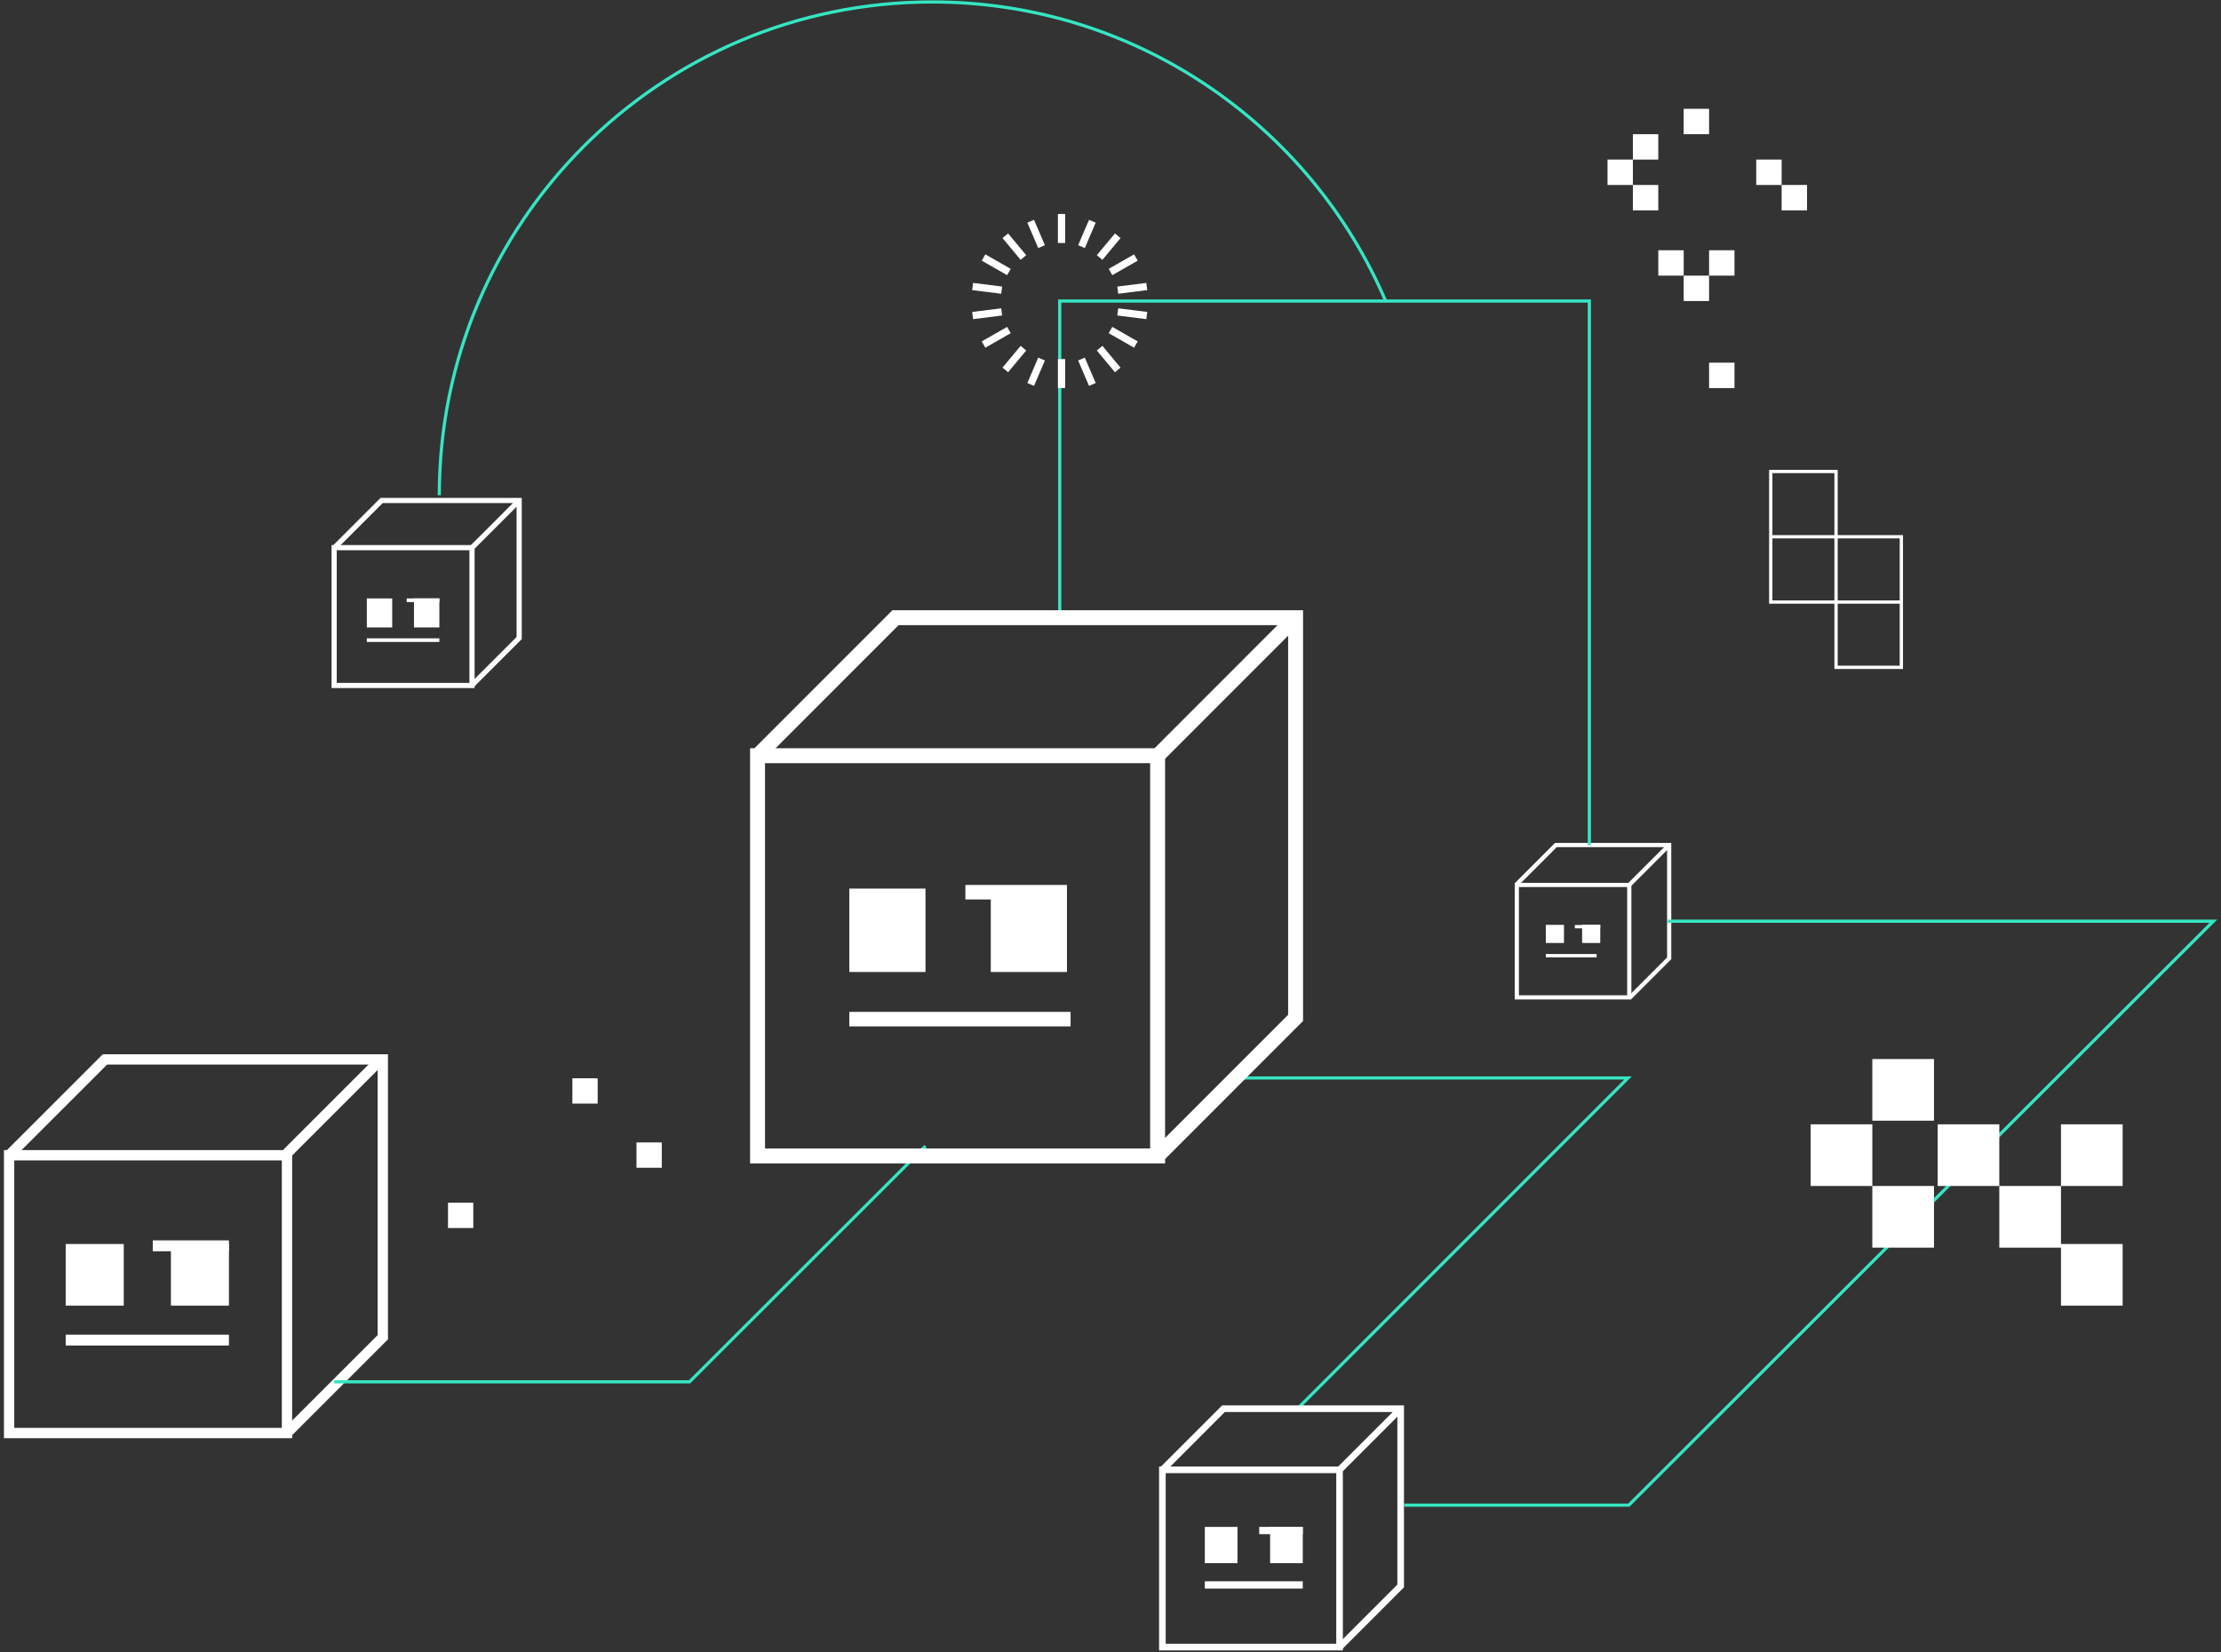 <svg xmlns="http://www.w3.org/2000/svg" xmlns:xlink="http://www.w3.org/1999/xlink" viewBox="0 0 551 410">
    <rect x="0" y="0" width="551" height="410" fill="#333333" stroke="none"/>
    <defs>
        <path id="qfnj7kz14a" d="M0 409.5L548.726 409.5 548.726 0.113 0 0.113z" />
    </defs>
    <g fill="none" fill-rule="evenodd">
        <g>
            <g>
                <g stroke="#FFF" stroke-width="2.561">
                    <path d="M0.36 92.807L69.295 92.807 69.295 23.872 0.36 23.872z"
                        transform="translate(-712 -198) translate(713 198) translate(.9 262.8)" />
                    <path d="M69.294 92.807L93.07 69.032 93.07 0.096 24.136 0.096 0.36 23.872"
                        transform="translate(-712 -198) translate(713 198) translate(.9 262.8)" />
                </g>
                <path stroke="#FFF" stroke-width="2.561" d="M70.2 286.2L93.6 262.8"
                    transform="translate(-712 -198) translate(713 198)" />
                <path stroke="#FFF" stroke-width="1.281" d="M81.9 170.1L116.1 170.1 116.1 135.9 81.9 135.9z"
                    transform="translate(-712 -198) translate(713 198)" />
                <path stroke="#FFF" stroke-width="1.281"
                    d="M116.029 170.1L127.8 158.329 127.8 124.2 93.672 124.2 81.9 135.971M116.1 135.9L127.8 124.2"
                    transform="translate(-712 -198) translate(713 198)" />
                <path stroke="#FFF" stroke-width="1.041" d="M375.3 247.5L403.2 247.5 403.2 219.6 375.3 219.6z"
                    transform="translate(-712 -198) translate(713 198)" />
                <path stroke="#FFF" stroke-width="1.041"
                    d="M403.406 247.5L413.1 237.807 413.1 209.7 384.994 209.7 375.3 219.394M403.2 219.6L413.1 209.7"
                    transform="translate(-712 -198) translate(713 198)" />
                <path stroke="#35E5C3" stroke-width=".789"
                    d="M81.9 342.9L170.064 342.9 228.6 284.4M347.4 373.5L403.099 373.5 548.1 228.6 412.745 228.6M261.9 152.995L261.9 74.7 393.3 74.7 393.3 209.7"
                    transform="translate(-712 -198) translate(713 198)" />
                <path fill="#FFF"
                    d="M209.7 241.2L228.6 241.2 228.6 220.5 209.7 220.5zM244.8 241.2L263.7 241.2 263.7 220.5 244.8 220.5z"
                    transform="translate(-712 -198) translate(713 198)" />
                <path fill="#FFF"
                    d="M238.5 223.2L263.7 223.2 263.7 219.6 238.5 219.6zM209.7 254.7L264.6 254.7 264.6 251.1 209.7 251.1zM90 155.7L96.3 155.7 96.3 148.5 90 148.5zM101.7 155.7L108 155.7 108 148.5 101.7 148.5z"
                    transform="translate(-712 -198) translate(713 198)" />
                <path fill="#FFF"
                    d="M99.9 149.4L108 149.4 108 148.5 99.9 148.5zM90 159.3L108 159.3 108 158.4 90 158.4zM382.5 234L387 234 387 229.5 382.5 229.5zM391.5 234L396 234 396 229.5 391.5 229.5z"
                    transform="translate(-712 -198) translate(713 198)" />
                <path fill="#FFF"
                    d="M389.7 230.363L396 230.363 396 229.537 389.7 229.537zM382.5 237.564L395.1 237.564 395.1 236.736 382.5 236.736zM297.9 387.9L306 387.9 306 378.9 297.9 378.9zM314.1 387.9L322.2 387.9 322.2 378.9 314.1 378.9z"
                    transform="translate(-712 -198) translate(713 198)" />
                <path fill="#FFF"
                    d="M311.4 380.7L322.2 380.7 322.2 378.9 311.4 378.9zM297.9 394.2L322.2 394.2 322.2 392.4 297.9 392.4zM15.3 324L29.7 324 29.7 308.7 15.3 308.7zM41.4 324L55.8 324 55.8 308.7 41.4 308.7z"
                    transform="translate(-712 -198) translate(713 198)" />
                <path fill="#FFF"
                    d="M36.9 310.5L55.8 310.5 55.8 307.8 36.9 307.8zM15.3 333.9L55.8 333.9 55.8 331.2 15.3 331.2z"
                    transform="translate(-712 -198) translate(713 198)" />
                <path stroke="#FFF" stroke-width="1.8"
                    d="M262.35 53.1L262.35 60.3M254.7 54.9L257.4 61.2M248.4 58.5L252.9 63.9M243 63.9L249.3 67.5M240.3 71.1L247.5 72M240.3 78.3L247.5 77.4M243 85.5L249.3 81.9M248.4 91.8L252.9 86.4M254.7 95.4L257.4 89.1M262.35 96.3L262.35 89.1M270 95.4L267.3 89.1M276.3 91.8L271.8 86.4M280.8 85.5L274.5 81.9M283.5 78.3L276.3 77.4M283.5 71.1L276.3 72M280.8 63.9L274.5 67.5M276.3 58.5L271.8 63.9M270 54.9L267.3 61.2"
                    transform="translate(-712 -198) translate(713 198)" />
                <path stroke="#FFF" stroke-width=".815"
                    d="M438.3 149.4L454.5 149.4 454.5 133.2 438.3 133.2zM454.5 149.4L470.7 149.4 470.7 133.2 454.5 133.2zM438.3 133.2L454.5 133.2 454.5 117 438.3 117zM454.5 165.6L470.7 165.6 470.7 149.4 454.5 149.4z"
                    transform="translate(-712 -198) translate(713 198)" />
                <path fill="#FFF"
                    d="M448.2 294.3L463.5 294.3 463.5 279 448.2 279zM463.5 309.6L478.8 309.6 478.8 294.3 463.5 294.3zM463.5 278.1L478.8 278.1 478.8 262.8 463.5 262.8zM510.3 324L525.6 324 525.6 308.7 510.3 308.7zM495 309.6L510.3 309.6 510.3 294.3 495 294.3zM510.3 294.3L525.6 294.3 525.6 279 510.3 279zM479.7 294.3L495 294.3 495 279 479.7 279zM397.8 45.9L404.1 45.9 404.1 39.6 397.8 39.6zM404.1 52.2L410.4 52.2 410.4 45.9 404.1 45.9zM434.7 45.9L441 45.9 441 39.6 434.7 39.6zM441 52.2L447.3 52.2 447.3 45.9 441 45.9zM404.1 39.6L410.4 39.6 410.4 33.3 404.1 33.3zM423 96.3L429.3 96.3 429.3 90 423 90zM416.7 74.7L423 74.7 423 68.4 416.7 68.4zM416.7 33.3L423 33.3 423 27 416.7 27zM423 68.4L429.3 68.4 429.3 62.1 423 62.1zM410.4 68.4L416.7 68.4 416.7 62.1 410.4 62.1z"
                    transform="translate(-712 -198) translate(713 198)" />
                <path stroke="#35E5C3" stroke-width=".789"
                    d="M108.984 122.882c0-67.598 54.76-122.398 122.312-122.398 50.537 0 93.916 30.672 112.56 74.428" />

                <path fill="#FFF"
                    d="M141.997 273.856L148.272 273.856 148.272 267.576 141.997 267.576zM111.141 304.734L117.416 304.734 117.416 298.455 111.141 298.455zM157.905 289.776L164.18 289.776 164.18 283.497 157.905 283.497z" />
                <path stroke="#35E5C3" stroke-width=".789" d="M306.522 267.499L403.893 267.499 322.157 349.293" />
                <path stroke="#FFF" stroke-width="3.703"
                    d="M187.94 286.847L287.188 286.847 287.188 187.529 187.94 187.529z" />
                <path stroke="#FFF" stroke-width="3.703"
                    d="M287.188 286.847L321.418 252.592 321.418 153.275 222.171 153.275 187.94 187.529M287.188 187.529L321.418 153.274" />
                <path stroke="#FFF" stroke-width="1.64"
                    d="M288.37 408.728L332.325 408.728 332.325 364.741 288.37 364.741z" />
                <path stroke="#FFF" stroke-width="1.64"
                    d="M332.325 408.728L347.486 393.557 347.486 349.57 303.531 349.57 288.37 364.741M347.485 349.57L332.325 364.741" />

            </g>
        </g>
    </g>
</svg>